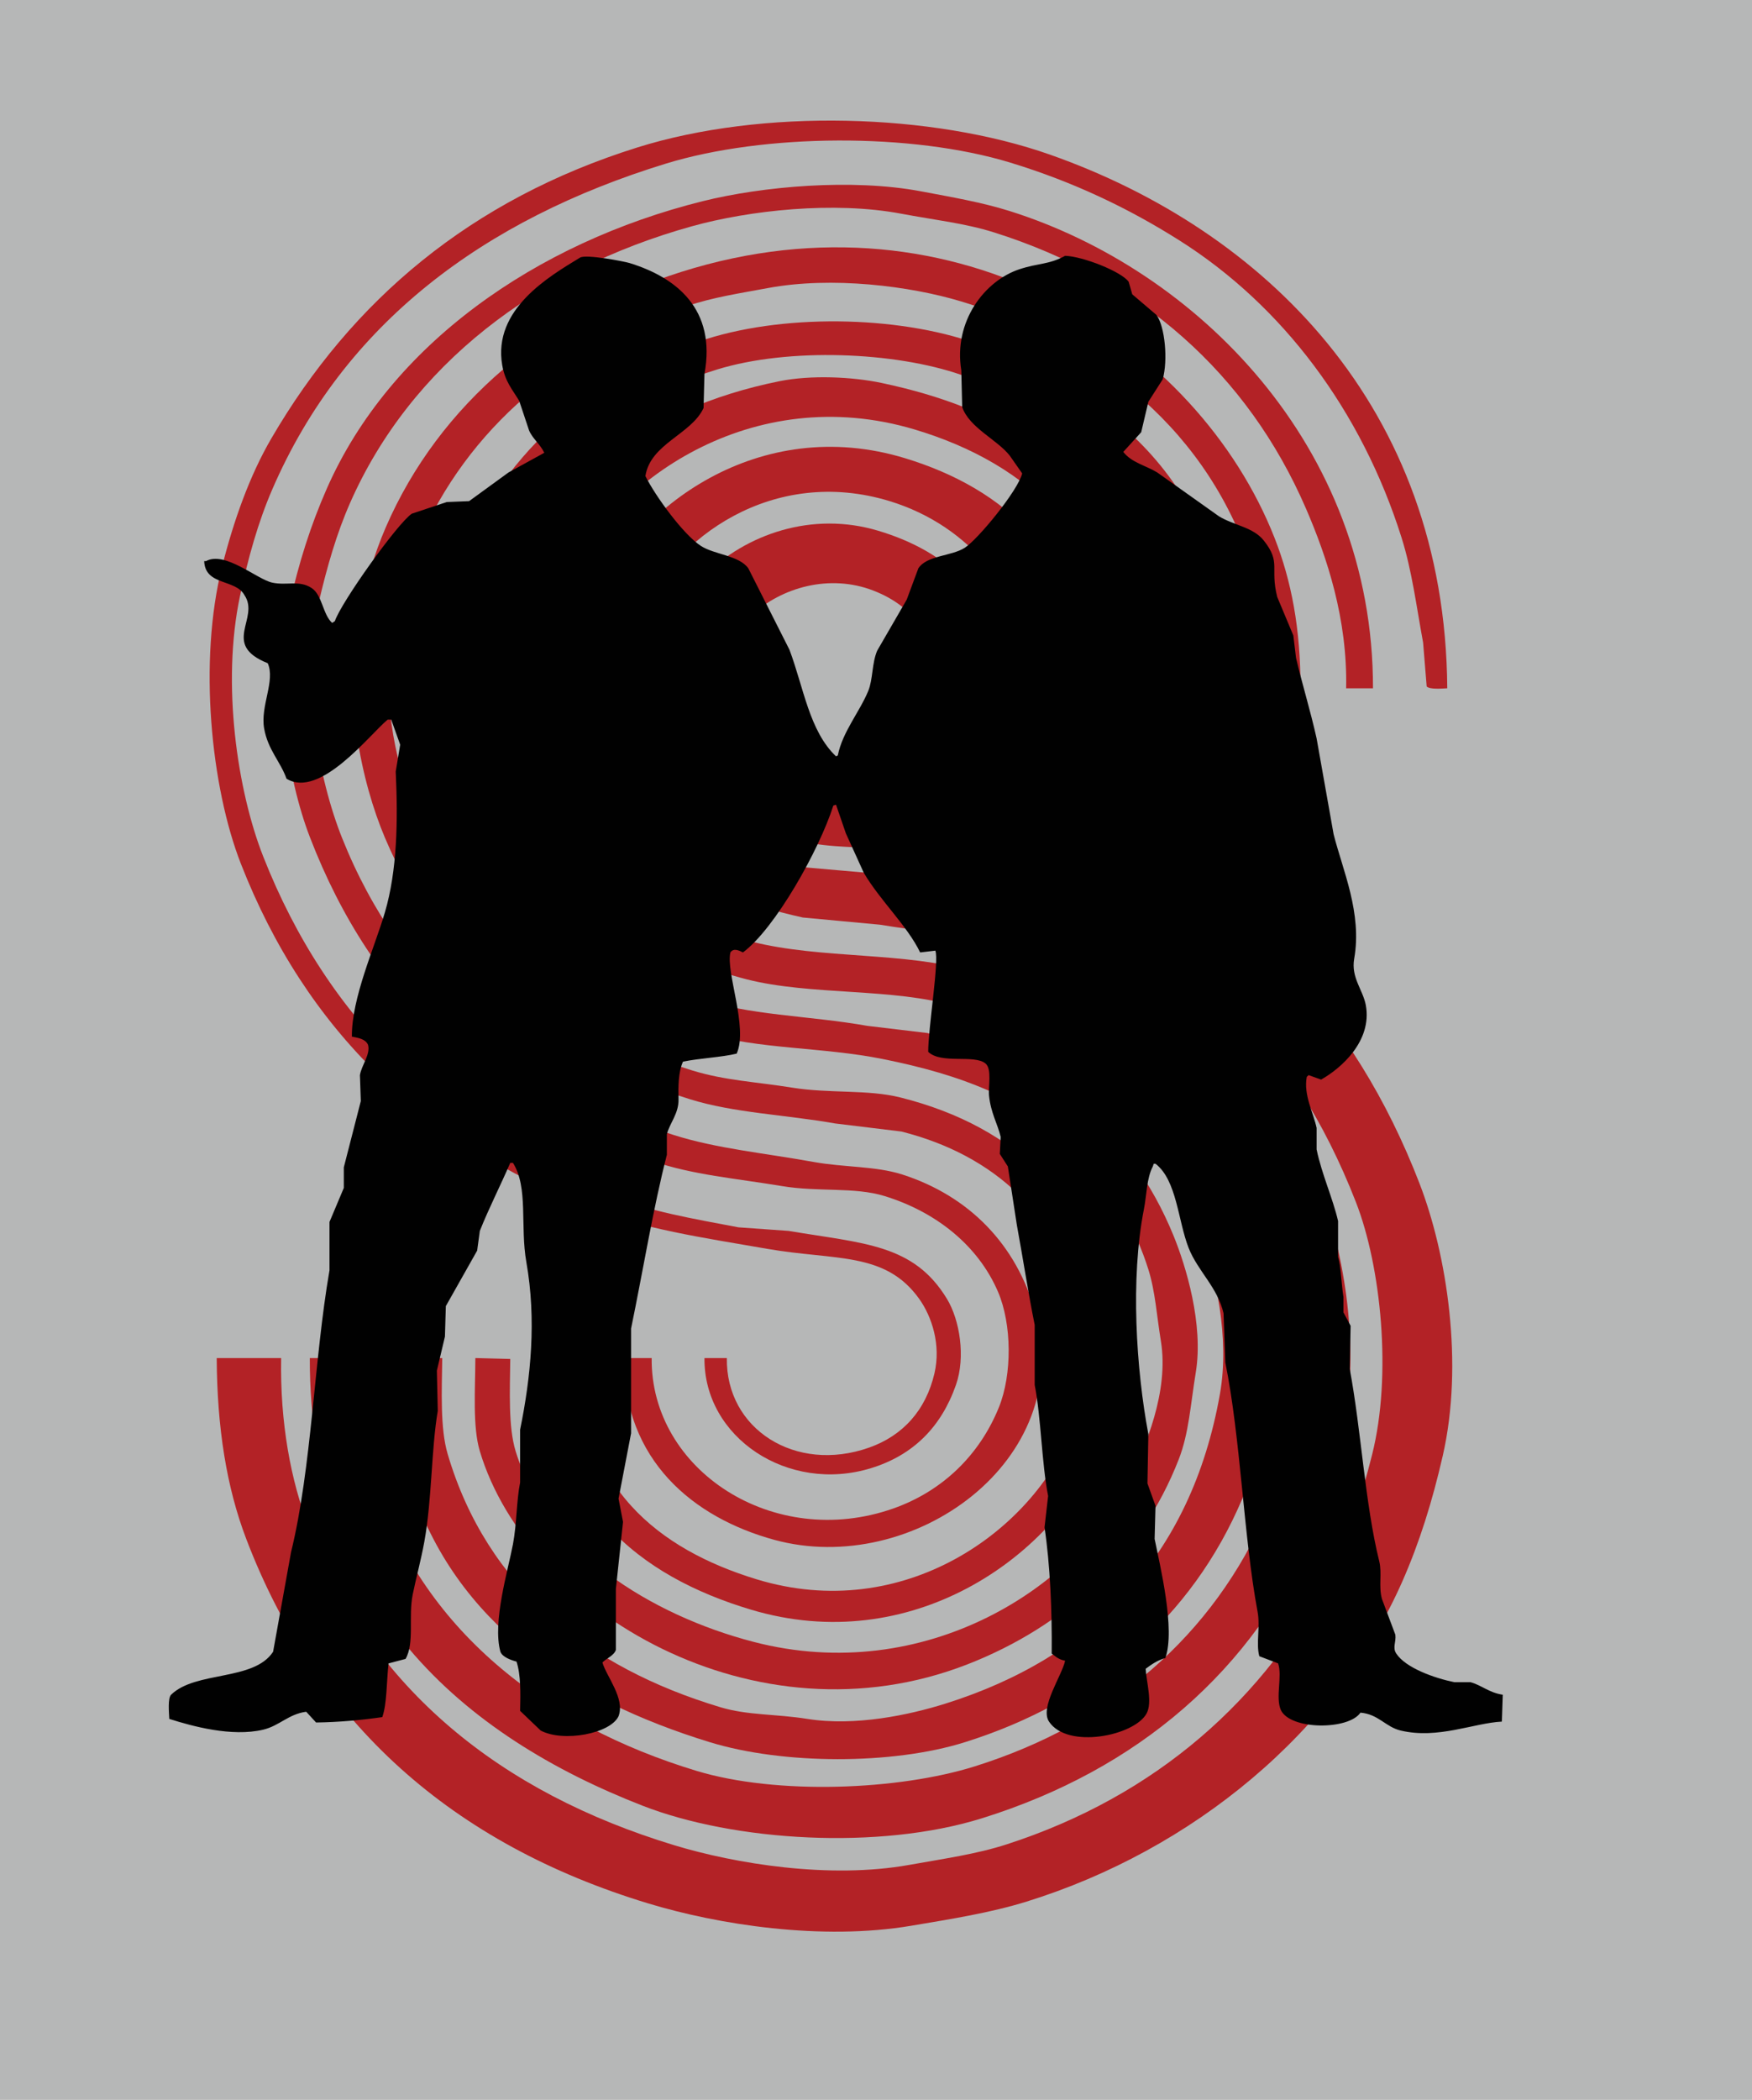 <?xml version="1.0" encoding="utf-8"?>
<!-- Generator: Adobe Illustrator 15.0.0, SVG Export Plug-In . SVG Version: 6.00 Build 0)  -->
<!DOCTYPE svg PUBLIC "-//W3C//DTD SVG 1.1//EN" "http://www.w3.org/Graphics/SVG/1.1/DTD/svg11.dtd">
<svg version="1.1" id="Layer_1" xmlns="http://www.w3.org/2000/svg" xmlns:xlink="http://www.w3.org/1999/xlink" x="0px" y="0px"
	 width="768px" height="920px" viewBox="0 0 768 920" enable-background="new 0 0 768 920" xml:space="preserve">
<path fill="#B6B7B7" d="M0,0c255.974,0,512.027,0,768,0c0,306.638,0,613.368,0,920c-255.973,0-512.026,0-768,0
	C0,613.368,0,306.638,0,0z"/>
<path fill="none" d="M316.653,328.628c-4.946,8.524-5.391,37.434,1.962,43.154c0.261-0.131,0.523-0.262,0.785-0.393
	c0.392-0.262,0.784-0.522,1.177-0.784C320.828,357.747,327.927,334.163,316.653,328.628z"/>
<path fill="none" d="M413.943,371.782c0.539-11.545,8.719-34.974-0.393-43.154c-0.392,0.262-0.784,0.523-1.175,0.785
	c-3.436,10.47-7.985,29.817-1.964,42.369C411.59,371.782,412.767,371.782,413.943,371.782z"/>
<path fill="#B32226" d="M634.418,301.559c-2.704,0.143-7.619,0.551-9.023-0.784c-0.523-6.407-1.046-12.815-1.568-19.224
	c-2.963-16.096-4.898-31.565-9.416-45.899c-17.602-55.831-52.234-101.747-97.29-130.244c-22.185-14.029-46.302-25.626-74.146-34.13
	c-43.386-13.252-108.098-12.773-151.037,0.393c-79.918,24.503-141.202,70.146-172.612,142.797
	c-6.168,14.267-10.565,29.954-14.123,46.684c-8.152,38.33-1.169,85.328,10.199,114.16c28.621,72.588,79.542,120.326,152.214,148.682
	c17.156,6.694,36.004,9.945,56.099,13.731c7.323,0.523,14.646,1.047,21.969,1.567c33.006,5.571,54.831,5.705,69.438,29.814
	c5.549,9.163,8.243,25.312,3.924,37.664c-6.379,18.235-18.584,30.754-37.27,36.483c-36.311,11.134-73.323-13.431-72.968-48.255
	c3.27,0,6.539,0,9.808,0c-0.482,31.093,30.091,50.64,62.375,39.23c14.683-5.188,24.851-16.272,28.639-32.561
	c2.92-12.555-1.178-24.867-6.669-32.563c-14.878-20.841-36.59-16.744-66.691-21.967c-28.691-4.98-54.484-8.684-78.067-18.045
	c-72.729-28.874-123.971-77.454-152.606-150.646c-13.133-33.569-18.699-88.783-8.238-130.244
	c5.095-20.192,12.081-39.811,21.577-56.099c35.345-60.631,87.477-104.647,160.452-127.499
	c54.803-17.162,129.109-15.076,180.851,3.138C553.742,100.664,633.548,177.933,634.418,301.559z"/>
<path fill="#B32226" d="M601.857,301.559c-3.924,0-7.848,0-11.77,0c0.631-30.331-8.364-57.42-17.653-78.853
	c-25.502-58.836-72.541-100.621-136.522-120.829c-12.982-4.101-25.918-5.432-40.799-8.238c-29.58-5.579-66.664-1.489-91.799,5.492
	c-68.086,18.912-123.283,60.89-149.859,121.221c-5.896,13.384-10.049,27.827-13.731,43.546c-8.177,34.913-0.013,77.561,10.2,103.175
	c25.883,64.914,76.693,108.512,145.544,130.244c18.83,5.944,39.581,7.866,61.199,11.771c13.387,2.417,27.204,1.757,38.838,5.491
	c29.119,9.348,50.171,30.578,58.453,60.807c17.693,64.585-53.903,115.825-114.553,99.253c-35.383-9.67-66.09-34.812-65.906-79.639
	c4.052,0,8.108,0,12.162,0c-0.515,49.099,53.489,84.369,105.921,65.907c21.572-7.596,37.835-23.439,46.293-44.329
	c5.826-14.395,5.713-36.397-0.393-50.608c-8.801-20.48-27.393-35.099-49.824-41.976c-13.097-4.013-29.098-1.711-44.721-4.316
	c-20.376-3.391-39.524-4.936-56.883-10.982c-73.394-25.569-122.717-70.494-150.252-142.014
	c-9.837-25.55-16.447-67.413-9.023-101.214c4.178-19.019,9.506-35.551,16.477-51.391c27.699-62.932,91.477-107.679,164.768-125.929
	c26.022-6.48,65.39-10.04,95.722-4.316c13.388,2.527,26.59,4.781,38.838,8.631C524.026,118.06,602.028,195.105,601.857,301.559z"/>
<path fill="#B32226" d="M570.08,301.559c-4.838-0.13-9.677-0.261-14.516-0.392c0.327-20.275-1.566-36.409-6.276-51.392
	c-18.931-60.228-66.842-99.237-127.891-117.69c-22.514-6.805-56.732-11.096-84.737-5.885c-12.317,2.293-24.24,4.073-35.308,7.846
	c-54.102,18.448-96.308,53.225-118.083,103.96c-6.445,15.019-8.693,31.174-11.769,50.215c-4.017,24.858,4.943,54.519,11.376,70.615
	c21.864,54.708,62.329,92.344,120.829,110.236c14.232,4.352,27.807,4.92,43.546,7.455c16.388,2.64,33.075,0.705,47.468,4.313
	c51.252,12.853,84.975,45.628,94.544,100.431c3.624,20.746-2.445,41.552-8.236,54.922c-20.042,46.248-81.803,89.979-151.821,69.046
	C280.13,690.563,240.332,659.113,240.546,595c4.578,0,9.155,0,13.731,0c-0.75,56.416,34.669,83.878,77.284,96.9
	c64.609,19.746,121.211-21.46,138.089-64.729c5.246-13.444,8.197-35.557,4.317-52.961c-9.312-41.766-38.048-68.155-78.854-78.461
	c-9.675-1.179-19.355-2.356-29.03-3.531c-21.889-3.856-44.312-4.604-63.554-10.593c-62.688-19.513-109.321-56.771-133.775-114.553
	c-10.344-24.44-18.672-63.075-11.377-97.683c2.914-13.825,6.665-26.693,11.769-38.446c23.425-53.938,70.71-93.246,129.46-111.805
	c121.429-38.358,226.663,31.562,260.097,116.513C566.122,254.5,570.141,275.576,570.08,301.559z"/>
<path fill="#B32226" d="M539.874,301.559c-5.363,0-10.726,0-16.085,0c1.224-77.161-45.686-117.583-102.392-137.305
	c-29.173-10.147-75.649-12.042-107.099-2.354c-51.817,15.962-89.637,51.893-105.529,103.96
	c-9.816,32.162-2.717,74.451,10.592,97.291c19.983,34.292,46.695,60.035,86.699,74.146c21.604,7.62,48.421,7.592,74.145,12.16
	c8.76,1.047,17.525,2.093,26.284,3.138c52.611,13.202,88.803,42.057,107.883,88.662c5.52,13.482,13.264,38.969,9.808,60.02
	c-2.301,14.012-2.989,26.584-7.453,38.056c-16.589,42.631-49.981,73.212-92.584,89.836c-92.844,36.229-192.737-23.13-213.805-93.366
	c-3.23-10.77-2.01-27.138-1.962-40.802c5.1,0.132,10.202,0.263,15.3,0.394c-0.144,13.944-0.925,29.715,2.354,40.408
	c13.221,43.118,59.237,71.854,104.353,83.558c74.948,19.442,142.774-23.966,165.158-71.79c6.35-13.56,16.991-37.743,13.339-60.021
	c-1.881-11.484-2.433-21.61-5.491-31.386c-10.988-35.09-37.48-63.947-69.438-78.068c-14.367-6.347-29.439-10.58-47.076-14.124
	c-26.466-5.313-54.722-4.201-78.068-11.376c-52.026-15.983-89.844-49.545-109.06-98.467c-7.097-18.068-13.057-47.161-8.238-72.576
	c2.099-11.068,4.098-21.786,7.846-31.384c19.422-49.75,57.762-85.034,110.237-101.606c36.507-11.531,87.945-9.983,121.613,3.138
	C492.373,175.539,540.091,216.767,539.874,301.559z"/>
<path fill="#B32226" d="M489.657,301.559c0.738-64.495-39.415-98.631-88.66-113.375c-71.13-21.295-133.604,22.491-153.39,67.868
	c-6.059,13.897-13.253,34.735-9.415,56.492c9.569,54.238,40.687,87.243,91.406,100.038c30.547,7.705,67.465,4.367,96.115,12.945
	c58.136,17.411,102.345,56.384,120.829,113.377c5.168,15.938,13.27,43.298,9.414,66.689c-3.184,19.324-4.912,35.696-11.378,51.001
	c-22.082,52.272-65.071,88.954-121.612,106.706c-31.936,10.023-79.83,9.804-111.806,0c-61.188-18.763-111.575-52.49-131.029-112.594
	c-5.058-15.62-5.937-35.188-5.885-55.706c6.538,0,13.077,0,19.615,0c-0.194,14.472-0.958,30.726,2.354,41.979
	c17.188,58.393,61.495,93.616,119.652,111.022c12.013,3.591,23.973,2.859,38.053,5.098c20.939,3.33,44.561-1.701,60.415-6.669
	c64.006-20.053,107.774-64.021,120.437-135.735c4.338-24.569-1.817-52.563-8.63-69.83c-19.799-50.175-53.827-83.93-107.49-100.037
	c-26.859-8.063-63.15-4.594-91.407-11.77C265.59,413.4,198.232,350.811,223.677,265.86c16.284-54.365,58.916-86.943,118.083-98.861
	c13.726-2.765,31.868-1.937,44.724,0.785c52.818,11.183,86.732,33.991,110.236,74.145c6.017,10.278,17.36,40.514,12.16,59.63
	C502.473,301.559,496.065,301.559,489.657,301.559z"/>
<path fill="#B32226" d="M475.536,301.559c-7.193,0-14.388,0-21.577,0c-3.445-41.649-29.11-71.336-63.945-81.991
	c-50.944-15.58-94.875,15.942-109.06,50.214c-5.279,12.752-8.952,34.128-3.924,50.607c9.911,32.488,36.949,51.225,71.399,59.238
	c10.459,0.916,20.925,1.831,31.385,2.746c20.803,3.429,40.622,3.845,58.452,9.415c69.72,21.788,115.218,64.97,140.837,131.028
	c10.182,26.255,17.144,68.282,9.809,103.177c-3.267,15.522-6.892,29.946-12.556,43.153
	c-26.919,62.767-77.622,106.205-145.937,127.499c-45.079,14.051-108.6,10.104-148.682-5.494
	C203.358,760.649,135.633,703.652,135.801,595c7.847,0,15.694,0,23.539,0c-0.289,19.998,0.162,38.116,4.707,52.962
	c20.141,65.789,75.152,107.877,141.229,127.891c35.301,10.691,88.62,8.502,122.005-1.961
	c59.597-18.676,104.736-57.354,128.283-112.198c4.903-11.417,8.103-23.977,10.984-37.271c6.386-29.438,0.558-65.916-7.453-88.657
	c-21.604-61.328-65.674-102.685-128.676-122.399c-13.885-4.345-28.73-5.619-44.722-8.238c-11.245-1.046-22.494-2.093-33.738-3.138
	c-49.332-10.791-88.515-35.06-98.86-84.738c-3.976-19.088,1.44-39.588,7.061-52.961c17.811-42.375,72.836-82.921,136.521-63.552
	C440.129,213.95,475.773,244.111,475.536,301.559z"/>
<path fill="#B32226" d="M439.443,301.559c-9.544,0-19.093,0-28.639,0c-0.438-22.76-10.452-35.969-27.852-42.761
	c-38.384-14.982-84.682,23.917-60.416,60.414c18.517,27.851,47.821,21.147,86.7,27.854c22.737,3.923,43.074,8.181,61.983,15.692
	c72.928,28.97,122.563,82.015,151.035,155.745c12.081,31.284,19.41,79.006,10.201,119.258c-4.6,20.102-10.206,37.988-17.653,54.926
	c-29.049,66.031-92.042,117.862-164.769,140.443c-15.807,4.907-32.842,7.596-50.605,10.59c-39.367,6.638-84.69-0.504-115.337-9.807
	c-85.763-26.032-145.266-78.787-176.145-159.667c-8.64-22.629-12.789-48.767-12.946-79.246c9.414,0,18.832,0,28.246,0
	c-0.512,28.13,4.155,53.654,12.161,74.146c27.768,71.07,84.174,116.223,160.059,139.267c26.84,8.15,68.125,14.932,103.176,8.633
	c15.034-2.704,29.343-4.673,42.761-9.025c65.1-21.1,113.25-63.3,142.406-120.437c7.712-15.113,13.083-32.101,17.653-50.216
	c8.826-34.99,3.887-82.546-7.062-110.629c-27.843-71.401-74.898-117.559-148.29-143.189c-16.85-5.883-36.516-9.172-56.491-11.376
	c-11.793-1.299-26.245-0.659-37.662-3.53c-15.63-3.932-28.095-10.246-39.23-18.439c-8.234-6.056-16.115-13.655-20.4-23.537
	c-23.691-54.635,35.103-111.34,92.583-94.153C414.972,241.502,439.755,261.776,439.443,301.559z"/>
<path fill="#010101" d="M466.904,112.078c7.823,0.254,24.685,6.921,27.854,11.377c0.524,1.83,1.045,3.661,1.569,5.492
	c3.531,3.007,7.062,6.016,10.594,9.023c3.777,5.054,5.123,19.981,2.744,28.245c-2.092,3.269-4.185,6.538-6.276,9.808
	c-1.047,4.446-2.093,8.892-3.138,13.338c-2.614,2.876-5.231,5.755-7.848,8.63c3.652,4.723,9.658,5.84,14.909,9.023
	c9.021,6.406,18.048,12.815,27.068,19.223c6.631,4.006,14.949,4.704,19.615,10.592c7.71,9.734,2.624,11.804,5.883,24.714
	c2.356,5.625,4.708,11.248,7.063,16.87c0.393,3.269,0.784,6.539,1.178,9.808c2.571,11.071,6.358,23.269,9.023,35.308
	c2.484,13.99,4.971,27.985,7.452,41.976c4.056,15.989,12.546,34.531,9.023,54.531c-1.463,8.309,3.875,13.657,5.1,20.4
	c2.851,15.695-10.911,27.699-19.615,32.562c-1.829-0.654-3.66-1.309-5.492-1.963c-0.262,0.262-0.522,0.522-0.784,0.785
	c-1.49,7.876,2.941,15.806,4.316,22.36c0,3.139,0,6.276,0,9.415c2.225,10.778,7.082,21.32,9.414,31.386c0,5.229,0,10.462,0,15.691
	c1.306,4.304,1.426,11.81,2.355,17.655c0,2.222,0,4.444,0,6.669c1.045,1.96,2.09,3.921,3.138,5.884
	c-0.131,6.277-0.262,12.554-0.393,18.83c5.104,27.342,6.669,58.941,12.945,84.345c1.299,5.255-0.357,10.87,1.177,16.477
	c1.962,5.232,3.924,10.461,5.886,15.691c0.394,3.333-1.365,5.567,0.392,8.239c4.189,6.374,16.924,10.817,25.499,12.555
	c2.354,0,4.708,0,7.062,0c4.819,1.302,8.098,4.603,14.124,5.49c-0.131,3.924-0.262,7.848-0.393,11.771
	c-12.431,0.641-28.01,7.783-44.331,3.921c-6.67-1.578-9.73-7.174-17.653-7.845c-5.158,7.678-30.775,7.704-34.915-1.179
	c-2.405-5.611,0.742-14.778-1.177-20.4c-2.745-1.044-5.492-2.091-8.238-3.139c-1.548-5.618,0.501-12.74-0.786-19.615
	c-6.119-32.717-7.374-75.822-14.121-109.058c-0.261-7.192-0.522-14.386-0.784-21.577c-2.614-11.414-11.286-18.444-15.301-28.639
	c-4.691-11.911-5.147-29.646-14.515-36.877c-0.262,0-0.523,0-0.785,0c-0.131,0.393-0.262,0.785-0.393,1.179
	c-2.749,5.242-2.621,12.198-3.922,18.829c-5.956,30.333-3.387,69.997,1.961,98.469c-0.131,7.193-0.262,14.385-0.393,21.578
	c1.179,3.27,2.354,6.538,3.531,9.808c-0.131,4.836-0.262,9.676-0.393,14.514c2.354,11.554,9.176,39.664,4.709,52.176
	c-3.521,0.99-6.063,2.816-8.633,4.708c0.283,5.598,3.063,14.738,0.393,19.617c-5.346,9.769-34.678,15.729-42.761,3.53
	c-4.138-6.248,5.702-20.174,7.062-26.678c-2.845-0.518-4.051-1.739-5.884-3.139c0.169-19.03-0.677-38.747-3.138-55.314
	c0.522-4.578,1.045-9.152,1.568-13.729c-2.817-14.297-3.072-34.334-5.886-48.646c0-8.765,0-17.525,0-26.284
	c-2.729-13.505-5.147-29.231-7.846-43.94c-1.307-8.498-2.614-17-3.922-25.498c-1.178-1.83-2.354-3.662-3.531-5.492
	c0.131-2.483,0.263-4.971,0.394-7.454c-1.348-5.73-4.313-10.383-5.102-18.045c-0.406-3.945,1.382-11.685-1.568-14.123
	c-4.907-4.058-19.372,0.393-25.107-5.102c-0.009-10.344,4.86-39.99,3.139-44.33c-2.225,0.262-4.446,0.523-6.67,0.785
	c-5.563-11.612-17.605-22.769-24.715-34.915c-2.615-5.753-5.23-11.509-7.846-17.261c-1.438-4.185-2.876-8.37-4.315-12.554
	c-0.392,0.131-0.784,0.262-1.177,0.393c-6.195,19.428-25.436,53.781-39.623,64.337c-1.721-0.897-4.145-2.033-5.492,0
	c-2.115,8.624,7.862,32.832,2.747,44.33c-6.756,1.641-16.128,1.976-23.538,3.53c-2.079,4.512-2.091,11.203-1.961,16.478
	c0.153,6.257-3.901,10.472-5.101,15.299c0,3.007,0,6.018,0,9.025c-5.935,22.909-10.642,51.806-15.692,76.104
	c0,15.298,0,30.604,0,45.899c-1.83,9.545-3.661,19.095-5.492,28.64c0.654,3.397,1.308,6.798,1.962,10.197
	c-1.046,9.808-2.093,19.615-3.138,29.423c0,8.892,0,17.786,0,26.678c-0.919,2.572-4.152,3.651-5.885,5.494
	c1.731,6.097,9.997,15.735,7.061,23.535c-3.535,7.63-24.224,11.541-34.13,6.277c-3.005-2.877-6.015-5.754-9.022-8.63
	c0.183-7.851,0.335-15.743-1.569-21.575c-2.412-0.646-6.201-1.98-7.062-4.316c-3.589-12.955,3.367-35.767,5.493-47.078
	c1.687-8.975,1.543-19.178,3.139-27.067c0-7.713,0-15.432,0-23.145c4.715-23.073,7.205-48.074,2.746-73.362
	c-2.814-15.97,0.95-32.68-5.884-43.544c-0.393,0-0.785,0-1.177,0c-4.315,9.983-9.5,20.13-13.338,29.813
	c-0.392,2.88-0.785,5.756-1.176,8.633c-4.577,8.106-9.156,16.215-13.73,24.321c-0.131,4.446-0.262,8.894-0.393,13.338
	c-1.177,4.971-2.354,9.941-3.531,14.91c0.131,5.884,0.262,11.771,0.393,17.65c-2.896,17.049-2.504,38.579-5.885,57.279
	c-1.451,8.021-3.635,15.942-5.1,23.145c-1.973,9.693,0.873,21.276-3.138,28.245c-2.485,0.654-4.969,1.31-7.454,1.96
	c-0.921,8.206-0.662,17.607-2.746,23.54c-8.671,1.251-18.924,2.234-29.031,2.355c-1.438-1.571-2.876-3.142-4.314-4.709
	c-7.724,0.995-11.747,6.155-18.831,7.847c-13.852,3.301-31.329-1.564-41.192-4.709c-0.139-2.969-0.71-9.006,0.785-10.593
	c10.826-10.535,36.268-5.881,44.722-18.829c2.616-14.514,5.231-29.034,7.847-43.547c9.133-37.32,10.058-84.271,16.869-123.575
	c0-7.059,0-14.123,0-21.183c2.092-4.971,4.185-9.938,6.277-14.909c0-3.007,0-6.015,0-9.021c2.484-9.677,4.969-19.354,7.454-29.03
	c-0.131-3.793-0.262-7.586-0.392-11.378c0.716-4.381,4.768-9.179,3.53-13.339c-1.216-2.494-4.045-2.928-7.062-3.531
	c-0.127-17.007,9.997-39.08,14.515-54.529c5.323-18.197,5.749-39.86,4.708-61.591c0.654-3.921,1.308-7.846,1.961-11.769
	c-1.308-3.661-2.616-7.323-3.923-10.984c-0.524,0-1.047,0-1.569,0c-7.764,6.379-29.642,34.855-44.331,25.892
	c-2.674-7.537-8.151-12.631-9.807-21.969c-1.764-9.943,5.002-20.903,1.569-28.638c-20.653-8.233-3.304-19.647-10.2-29.815
	c-3.918-7.178-17.23-4.051-17.654-14.907c0.262,0,0.523,0,0.784,0c8.307-4.597,22.388,7.989,29.031,9.415
	c6.489,1.393,11.781-1.208,17.261,2.354c4.727,3.07,4.854,11.568,9.023,15.299c0.392-0.261,0.785-0.522,1.177-0.784
	c2.689-8.106,27.437-42.871,33.738-47.076c5.1-1.701,10.199-3.4,15.3-5.101c3.269-0.131,6.538-0.261,9.808-0.392
	c5.754-4.185,11.509-8.37,17.261-12.554c5.231-2.876,10.462-5.756,15.692-8.63c-1.829-3.869-5.086-6.101-6.669-9.808
	c-1.438-4.315-2.876-8.631-4.315-12.946c-3.016-5.019-6.216-8.429-7.455-15.691c-4.172-24.491,20.647-38.858,34.131-47.077
	c2.605-1.588,19.526,1.728,21.576,2.354c20.609,6.294,38.213,20.225,32.953,48.646c-0.131,4.97-0.262,9.94-0.392,14.908
	c-5.381,11.582-23.283,15.585-25.499,29.814c4.321,8.667,16.576,25.578,24.323,30.6c5.897,3.821,16.784,4.164,20.792,9.808
	c6.015,11.897,12.031,23.801,18.045,35.7c6.266,16.715,8.699,35.555,20.4,46.684c0.262-0.131,0.524-0.262,0.785-0.393
	c2.049-10.326,9.52-18.987,13.338-28.246c2.096-5.082,1.569-12.148,3.922-17.653c4.317-7.454,8.632-14.909,12.948-22.362
	c1.7-4.577,3.398-9.155,5.101-13.73c3.799-5.734,14.551-5.247,20.398-9.023c5.851-3.778,23.444-25.281,25.107-32.562
	c-1.83-2.615-3.661-5.23-5.492-7.845c-5.621-7.037-17.676-12.174-20.792-21.185c-0.131-5.361-0.262-10.725-0.393-16.084
	c-3.521-21.485,10.266-39.325,25.499-44.331C455.431,115.158,459.693,116.018,466.904,112.078z"/>
</svg>
